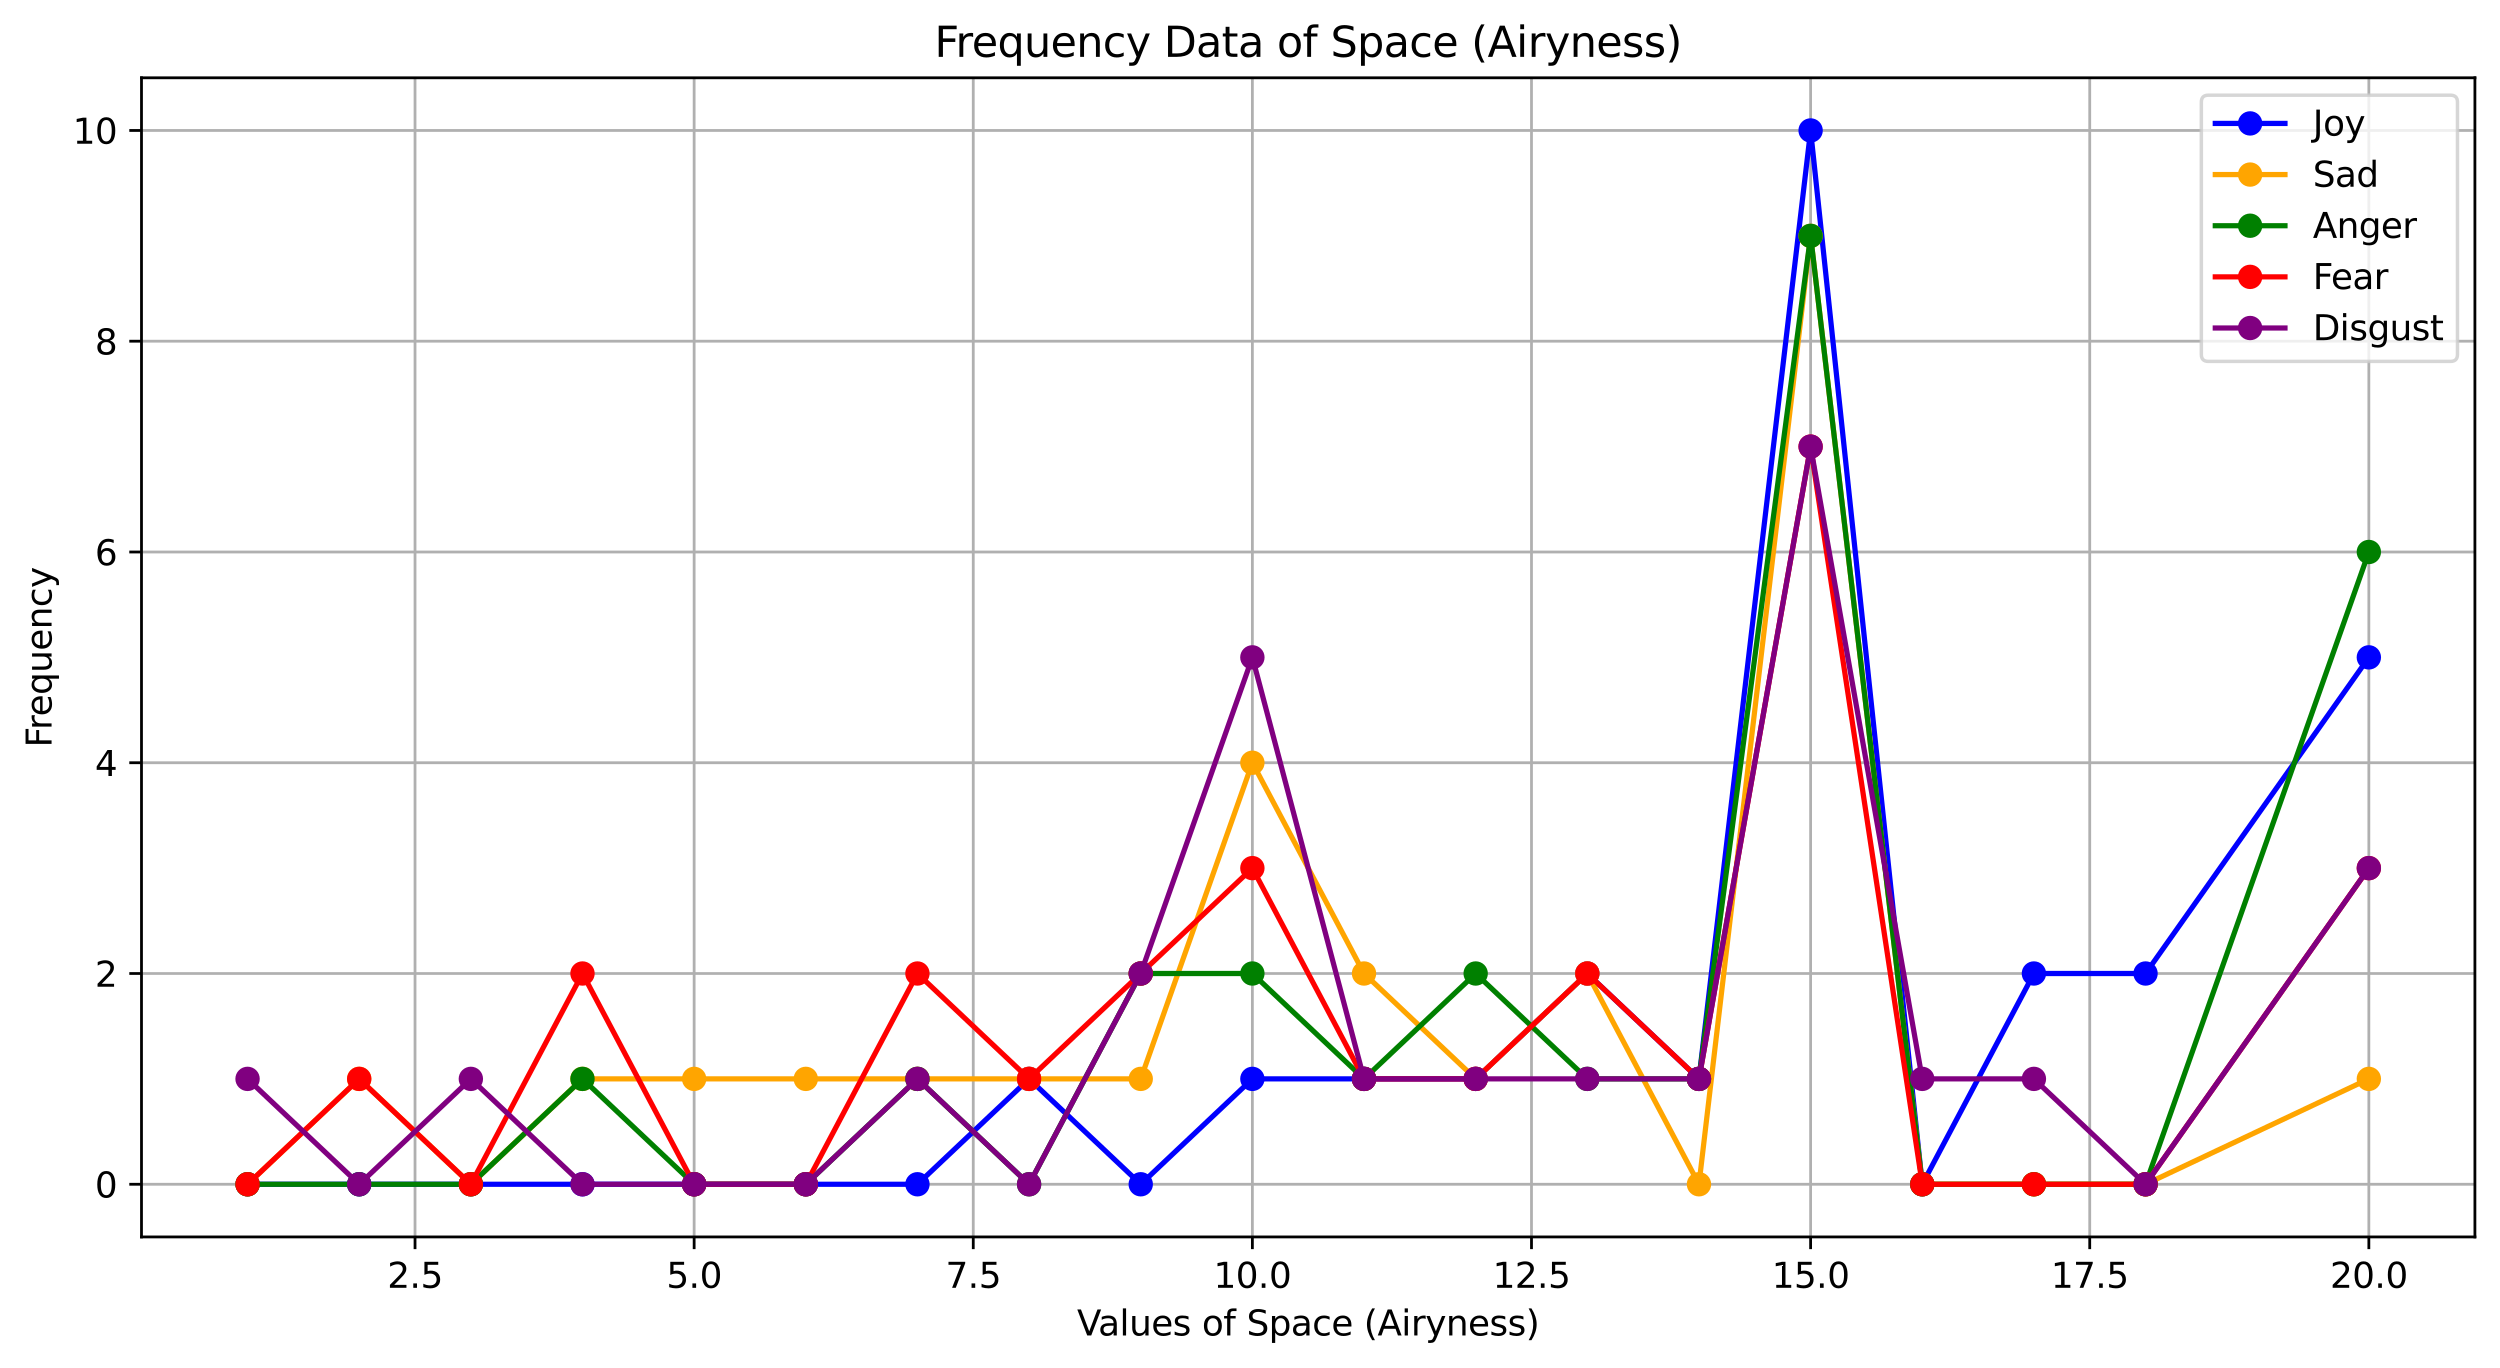 <?xml version="1.0" encoding="utf-8" standalone="no"?>
<!DOCTYPE svg PUBLIC "-//W3C//DTD SVG 1.1//EN"
  "http://www.w3.org/Graphics/SVG/1.1/DTD/svg11.dtd">
<svg xmlns:xlink="http://www.w3.org/1999/xlink" width="717.403pt" height="392.514pt" viewBox="0 0 717.403 392.514" xmlns="http://www.w3.org/2000/svg" version="1.1">
 <defs>
  <style type="text/css">*{stroke-linejoin: round; stroke-linecap: butt}</style>
 </defs>
 <g id="figure_1">
  <g id="patch_1">
   <path d="M 0 392.514 
L 717.403 392.514 
L 717.403 0 
L 0 0 
z
" style="fill: #ffffff"/>
  </g>
  <g id="axes_1">
   <g id="patch_2">
    <path d="M 40.603 354.958 
L 710.203 354.958 
L 710.203 22.318 
L 40.603 22.318 
z
" style="fill: #ffffff"/>
   </g>
   <g id="matplotlib.axis_1">
    <g id="xtick_1">
     <g id="line2d_1">
      <path d="M 119.097 354.958 
L 119.097 22.318 
" clip-path="url(#p13266caeaf)" style="fill: none; stroke: #b0b0b0; stroke-width: 0.8; stroke-linecap: square"/>
     </g>
     <g id="line2d_2">
      <defs>
       <path id="mf378d32dee" d="M 0 0 
L 0 3.5 
" style="stroke: #000000; stroke-width: 0.8"/>
      </defs>
      <g>
       <use xlink:href="#mf378d32dee" x="119.097" y="354.958" style="stroke: #000000; stroke-width: 0.8"/>
      </g>
     </g>
     <g id="text_1">
      <!-- 2.5 -->
      <g transform="translate(111.145 369.557) scale(0.1 -0.1)">
       <defs>
        <path id="DejaVuSans-32" d="M 1228 531 
L 3431 531 
L 3431 0 
L 469 0 
L 469 531 
Q 828 903 1448 1529 
Q 2069 2156 2228 2338 
Q 2531 2678 2651 2914 
Q 2772 3150 2772 3378 
Q 2772 3750 2511 3984 
Q 2250 4219 1831 4219 
Q 1534 4219 1204 4116 
Q 875 4013 500 3803 
L 500 4441 
Q 881 4594 1212 4672 
Q 1544 4750 1819 4750 
Q 2544 4750 2975 4387 
Q 3406 4025 3406 3419 
Q 3406 3131 3298 2873 
Q 3191 2616 2906 2266 
Q 2828 2175 2409 1742 
Q 1991 1309 1228 531 
z
" transform="scale(0.016)"/>
        <path id="DejaVuSans-2e" d="M 684 794 
L 1344 794 
L 1344 0 
L 684 0 
L 684 794 
z
" transform="scale(0.016)"/>
        <path id="DejaVuSans-35" d="M 691 4666 
L 3169 4666 
L 3169 4134 
L 1269 4134 
L 1269 2991 
Q 1406 3038 1543 3061 
Q 1681 3084 1819 3084 
Q 2600 3084 3056 2656 
Q 3513 2228 3513 1497 
Q 3513 744 3044 326 
Q 2575 -91 1722 -91 
Q 1428 -91 1123 -41 
Q 819 9 494 109 
L 494 744 
Q 775 591 1075 516 
Q 1375 441 1709 441 
Q 2250 441 2565 725 
Q 2881 1009 2881 1497 
Q 2881 1984 2565 2268 
Q 2250 2553 1709 2553 
Q 1456 2553 1204 2497 
Q 953 2441 691 2322 
L 691 4666 
z
" transform="scale(0.016)"/>
       </defs>
       <use xlink:href="#DejaVuSans-32"/>
       <use xlink:href="#DejaVuSans-2e" transform="translate(63.623 0)"/>
       <use xlink:href="#DejaVuSans-35" transform="translate(95.41 0)"/>
      </g>
     </g>
    </g>
    <g id="xtick_2">
     <g id="line2d_3">
      <path d="M 199.193 354.958 
L 199.193 22.318 
" clip-path="url(#p13266caeaf)" style="fill: none; stroke: #b0b0b0; stroke-width: 0.8; stroke-linecap: square"/>
     </g>
     <g id="line2d_4">
      <g>
       <use xlink:href="#mf378d32dee" x="199.193" y="354.958" style="stroke: #000000; stroke-width: 0.8"/>
      </g>
     </g>
     <g id="text_2">
      <!-- 5.0 -->
      <g transform="translate(191.241 369.557) scale(0.1 -0.1)">
       <defs>
        <path id="DejaVuSans-30" d="M 2034 4250 
Q 1547 4250 1301 3770 
Q 1056 3291 1056 2328 
Q 1056 1369 1301 889 
Q 1547 409 2034 409 
Q 2525 409 2770 889 
Q 3016 1369 3016 2328 
Q 3016 3291 2770 3770 
Q 2525 4250 2034 4250 
z
M 2034 4750 
Q 2819 4750 3233 4129 
Q 3647 3509 3647 2328 
Q 3647 1150 3233 529 
Q 2819 -91 2034 -91 
Q 1250 -91 836 529 
Q 422 1150 422 2328 
Q 422 3509 836 4129 
Q 1250 4750 2034 4750 
z
" transform="scale(0.016)"/>
       </defs>
       <use xlink:href="#DejaVuSans-35"/>
       <use xlink:href="#DejaVuSans-2e" transform="translate(63.623 0)"/>
       <use xlink:href="#DejaVuSans-30" transform="translate(95.41 0)"/>
      </g>
     </g>
    </g>
    <g id="xtick_3">
     <g id="line2d_5">
      <path d="M 279.288 354.958 
L 279.288 22.318 
" clip-path="url(#p13266caeaf)" style="fill: none; stroke: #b0b0b0; stroke-width: 0.8; stroke-linecap: square"/>
     </g>
     <g id="line2d_6">
      <g>
       <use xlink:href="#mf378d32dee" x="279.288" y="354.958" style="stroke: #000000; stroke-width: 0.8"/>
      </g>
     </g>
     <g id="text_3">
      <!-- 7.5 -->
      <g transform="translate(271.337 369.557) scale(0.1 -0.1)">
       <defs>
        <path id="DejaVuSans-37" d="M 525 4666 
L 3525 4666 
L 3525 4397 
L 1831 0 
L 1172 0 
L 2766 4134 
L 525 4134 
L 525 4666 
z
" transform="scale(0.016)"/>
       </defs>
       <use xlink:href="#DejaVuSans-37"/>
       <use xlink:href="#DejaVuSans-2e" transform="translate(63.623 0)"/>
       <use xlink:href="#DejaVuSans-35" transform="translate(95.41 0)"/>
      </g>
     </g>
    </g>
    <g id="xtick_4">
     <g id="line2d_7">
      <path d="M 359.384 354.958 
L 359.384 22.318 
" clip-path="url(#p13266caeaf)" style="fill: none; stroke: #b0b0b0; stroke-width: 0.8; stroke-linecap: square"/>
     </g>
     <g id="line2d_8">
      <g>
       <use xlink:href="#mf378d32dee" x="359.384" y="354.958" style="stroke: #000000; stroke-width: 0.8"/>
      </g>
     </g>
     <g id="text_4">
      <!-- 10.0 -->
      <g transform="translate(348.251 369.557) scale(0.1 -0.1)">
       <defs>
        <path id="DejaVuSans-31" d="M 794 531 
L 1825 531 
L 1825 4091 
L 703 3866 
L 703 4441 
L 1819 4666 
L 2450 4666 
L 2450 531 
L 3481 531 
L 3481 0 
L 794 0 
L 794 531 
z
" transform="scale(0.016)"/>
       </defs>
       <use xlink:href="#DejaVuSans-31"/>
       <use xlink:href="#DejaVuSans-30" transform="translate(63.623 0)"/>
       <use xlink:href="#DejaVuSans-2e" transform="translate(127.246 0)"/>
       <use xlink:href="#DejaVuSans-30" transform="translate(159.033 0)"/>
      </g>
     </g>
    </g>
    <g id="xtick_5">
     <g id="line2d_9">
      <path d="M 439.48 354.958 
L 439.48 22.318 
" clip-path="url(#p13266caeaf)" style="fill: none; stroke: #b0b0b0; stroke-width: 0.8; stroke-linecap: square"/>
     </g>
     <g id="line2d_10">
      <g>
       <use xlink:href="#mf378d32dee" x="439.48" y="354.958" style="stroke: #000000; stroke-width: 0.8"/>
      </g>
     </g>
     <g id="text_5">
      <!-- 12.5 -->
      <g transform="translate(428.347 369.557) scale(0.1 -0.1)">
       <use xlink:href="#DejaVuSans-31"/>
       <use xlink:href="#DejaVuSans-32" transform="translate(63.623 0)"/>
       <use xlink:href="#DejaVuSans-2e" transform="translate(127.246 0)"/>
       <use xlink:href="#DejaVuSans-35" transform="translate(159.033 0)"/>
      </g>
     </g>
    </g>
    <g id="xtick_6">
     <g id="line2d_11">
      <path d="M 519.575 354.958 
L 519.575 22.318 
" clip-path="url(#p13266caeaf)" style="fill: none; stroke: #b0b0b0; stroke-width: 0.8; stroke-linecap: square"/>
     </g>
     <g id="line2d_12">
      <g>
       <use xlink:href="#mf378d32dee" x="519.575" y="354.958" style="stroke: #000000; stroke-width: 0.8"/>
      </g>
     </g>
     <g id="text_6">
      <!-- 15.0 -->
      <g transform="translate(508.443 369.557) scale(0.1 -0.1)">
       <use xlink:href="#DejaVuSans-31"/>
       <use xlink:href="#DejaVuSans-35" transform="translate(63.623 0)"/>
       <use xlink:href="#DejaVuSans-2e" transform="translate(127.246 0)"/>
       <use xlink:href="#DejaVuSans-30" transform="translate(159.033 0)"/>
      </g>
     </g>
    </g>
    <g id="xtick_7">
     <g id="line2d_13">
      <path d="M 599.671 354.958 
L 599.671 22.318 
" clip-path="url(#p13266caeaf)" style="fill: none; stroke: #b0b0b0; stroke-width: 0.8; stroke-linecap: square"/>
     </g>
     <g id="line2d_14">
      <g>
       <use xlink:href="#mf378d32dee" x="599.671" y="354.958" style="stroke: #000000; stroke-width: 0.8"/>
      </g>
     </g>
     <g id="text_7">
      <!-- 17.5 -->
      <g transform="translate(588.538 369.557) scale(0.1 -0.1)">
       <use xlink:href="#DejaVuSans-31"/>
       <use xlink:href="#DejaVuSans-37" transform="translate(63.623 0)"/>
       <use xlink:href="#DejaVuSans-2e" transform="translate(127.246 0)"/>
       <use xlink:href="#DejaVuSans-35" transform="translate(159.033 0)"/>
      </g>
     </g>
    </g>
    <g id="xtick_8">
     <g id="line2d_15">
      <path d="M 679.767 354.958 
L 679.767 22.318 
" clip-path="url(#p13266caeaf)" style="fill: none; stroke: #b0b0b0; stroke-width: 0.8; stroke-linecap: square"/>
     </g>
     <g id="line2d_16">
      <g>
       <use xlink:href="#mf378d32dee" x="679.767" y="354.958" style="stroke: #000000; stroke-width: 0.8"/>
      </g>
     </g>
     <g id="text_8">
      <!-- 20.0 -->
      <g transform="translate(668.634 369.557) scale(0.1 -0.1)">
       <use xlink:href="#DejaVuSans-32"/>
       <use xlink:href="#DejaVuSans-30" transform="translate(63.623 0)"/>
       <use xlink:href="#DejaVuSans-2e" transform="translate(127.246 0)"/>
       <use xlink:href="#DejaVuSans-30" transform="translate(159.033 0)"/>
      </g>
     </g>
    </g>
    <g id="text_9">
     <!-- Values of Space (Airyness) -->
     <g transform="translate(309.062 383.235) scale(0.1 -0.1)">
      <defs>
       <path id="DejaVuSans-56" d="M 1831 0 
L 50 4666 
L 709 4666 
L 2188 738 
L 3669 4666 
L 4325 4666 
L 2547 0 
L 1831 0 
z
" transform="scale(0.016)"/>
       <path id="DejaVuSans-61" d="M 2194 1759 
Q 1497 1759 1228 1600 
Q 959 1441 959 1056 
Q 959 750 1161 570 
Q 1363 391 1709 391 
Q 2188 391 2477 730 
Q 2766 1069 2766 1631 
L 2766 1759 
L 2194 1759 
z
M 3341 1997 
L 3341 0 
L 2766 0 
L 2766 531 
Q 2569 213 2275 61 
Q 1981 -91 1556 -91 
Q 1019 -91 701 211 
Q 384 513 384 1019 
Q 384 1609 779 1909 
Q 1175 2209 1959 2209 
L 2766 2209 
L 2766 2266 
Q 2766 2663 2505 2880 
Q 2244 3097 1772 3097 
Q 1472 3097 1187 3025 
Q 903 2953 641 2809 
L 641 3341 
Q 956 3463 1253 3523 
Q 1550 3584 1831 3584 
Q 2591 3584 2966 3190 
Q 3341 2797 3341 1997 
z
" transform="scale(0.016)"/>
       <path id="DejaVuSans-6c" d="M 603 4863 
L 1178 4863 
L 1178 0 
L 603 0 
L 603 4863 
z
" transform="scale(0.016)"/>
       <path id="DejaVuSans-75" d="M 544 1381 
L 544 3500 
L 1119 3500 
L 1119 1403 
Q 1119 906 1312 657 
Q 1506 409 1894 409 
Q 2359 409 2629 706 
Q 2900 1003 2900 1516 
L 2900 3500 
L 3475 3500 
L 3475 0 
L 2900 0 
L 2900 538 
Q 2691 219 2414 64 
Q 2138 -91 1772 -91 
Q 1169 -91 856 284 
Q 544 659 544 1381 
z
M 1991 3584 
L 1991 3584 
z
" transform="scale(0.016)"/>
       <path id="DejaVuSans-65" d="M 3597 1894 
L 3597 1613 
L 953 1613 
Q 991 1019 1311 708 
Q 1631 397 2203 397 
Q 2534 397 2845 478 
Q 3156 559 3463 722 
L 3463 178 
Q 3153 47 2828 -22 
Q 2503 -91 2169 -91 
Q 1331 -91 842 396 
Q 353 884 353 1716 
Q 353 2575 817 3079 
Q 1281 3584 2069 3584 
Q 2775 3584 3186 3129 
Q 3597 2675 3597 1894 
z
M 3022 2063 
Q 3016 2534 2758 2815 
Q 2500 3097 2075 3097 
Q 1594 3097 1305 2825 
Q 1016 2553 972 2059 
L 3022 2063 
z
" transform="scale(0.016)"/>
       <path id="DejaVuSans-73" d="M 2834 3397 
L 2834 2853 
Q 2591 2978 2328 3040 
Q 2066 3103 1784 3103 
Q 1356 3103 1142 2972 
Q 928 2841 928 2578 
Q 928 2378 1081 2264 
Q 1234 2150 1697 2047 
L 1894 2003 
Q 2506 1872 2764 1633 
Q 3022 1394 3022 966 
Q 3022 478 2636 193 
Q 2250 -91 1575 -91 
Q 1294 -91 989 -36 
Q 684 19 347 128 
L 347 722 
Q 666 556 975 473 
Q 1284 391 1588 391 
Q 1994 391 2212 530 
Q 2431 669 2431 922 
Q 2431 1156 2273 1281 
Q 2116 1406 1581 1522 
L 1381 1569 
Q 847 1681 609 1914 
Q 372 2147 372 2553 
Q 372 3047 722 3315 
Q 1072 3584 1716 3584 
Q 2034 3584 2315 3537 
Q 2597 3491 2834 3397 
z
" transform="scale(0.016)"/>
       <path id="DejaVuSans-20" transform="scale(0.016)"/>
       <path id="DejaVuSans-6f" d="M 1959 3097 
Q 1497 3097 1228 2736 
Q 959 2375 959 1747 
Q 959 1119 1226 758 
Q 1494 397 1959 397 
Q 2419 397 2687 759 
Q 2956 1122 2956 1747 
Q 2956 2369 2687 2733 
Q 2419 3097 1959 3097 
z
M 1959 3584 
Q 2709 3584 3137 3096 
Q 3566 2609 3566 1747 
Q 3566 888 3137 398 
Q 2709 -91 1959 -91 
Q 1206 -91 779 398 
Q 353 888 353 1747 
Q 353 2609 779 3096 
Q 1206 3584 1959 3584 
z
" transform="scale(0.016)"/>
       <path id="DejaVuSans-66" d="M 2375 4863 
L 2375 4384 
L 1825 4384 
Q 1516 4384 1395 4259 
Q 1275 4134 1275 3809 
L 1275 3500 
L 2222 3500 
L 2222 3053 
L 1275 3053 
L 1275 0 
L 697 0 
L 697 3053 
L 147 3053 
L 147 3500 
L 697 3500 
L 697 3744 
Q 697 4328 969 4595 
Q 1241 4863 1831 4863 
L 2375 4863 
z
" transform="scale(0.016)"/>
       <path id="DejaVuSans-53" d="M 3425 4513 
L 3425 3897 
Q 3066 4069 2747 4153 
Q 2428 4238 2131 4238 
Q 1616 4238 1336 4038 
Q 1056 3838 1056 3469 
Q 1056 3159 1242 3001 
Q 1428 2844 1947 2747 
L 2328 2669 
Q 3034 2534 3370 2195 
Q 3706 1856 3706 1288 
Q 3706 609 3251 259 
Q 2797 -91 1919 -91 
Q 1588 -91 1214 -16 
Q 841 59 441 206 
L 441 856 
Q 825 641 1194 531 
Q 1563 422 1919 422 
Q 2459 422 2753 634 
Q 3047 847 3047 1241 
Q 3047 1584 2836 1778 
Q 2625 1972 2144 2069 
L 1759 2144 
Q 1053 2284 737 2584 
Q 422 2884 422 3419 
Q 422 4038 858 4394 
Q 1294 4750 2059 4750 
Q 2388 4750 2728 4690 
Q 3069 4631 3425 4513 
z
" transform="scale(0.016)"/>
       <path id="DejaVuSans-70" d="M 1159 525 
L 1159 -1331 
L 581 -1331 
L 581 3500 
L 1159 3500 
L 1159 2969 
Q 1341 3281 1617 3432 
Q 1894 3584 2278 3584 
Q 2916 3584 3314 3078 
Q 3713 2572 3713 1747 
Q 3713 922 3314 415 
Q 2916 -91 2278 -91 
Q 1894 -91 1617 61 
Q 1341 213 1159 525 
z
M 3116 1747 
Q 3116 2381 2855 2742 
Q 2594 3103 2138 3103 
Q 1681 3103 1420 2742 
Q 1159 2381 1159 1747 
Q 1159 1113 1420 752 
Q 1681 391 2138 391 
Q 2594 391 2855 752 
Q 3116 1113 3116 1747 
z
" transform="scale(0.016)"/>
       <path id="DejaVuSans-63" d="M 3122 3366 
L 3122 2828 
Q 2878 2963 2633 3030 
Q 2388 3097 2138 3097 
Q 1578 3097 1268 2742 
Q 959 2388 959 1747 
Q 959 1106 1268 751 
Q 1578 397 2138 397 
Q 2388 397 2633 464 
Q 2878 531 3122 666 
L 3122 134 
Q 2881 22 2623 -34 
Q 2366 -91 2075 -91 
Q 1284 -91 818 406 
Q 353 903 353 1747 
Q 353 2603 823 3093 
Q 1294 3584 2113 3584 
Q 2378 3584 2631 3529 
Q 2884 3475 3122 3366 
z
" transform="scale(0.016)"/>
       <path id="DejaVuSans-28" d="M 1984 4856 
Q 1566 4138 1362 3434 
Q 1159 2731 1159 2009 
Q 1159 1288 1364 580 
Q 1569 -128 1984 -844 
L 1484 -844 
Q 1016 -109 783 600 
Q 550 1309 550 2009 
Q 550 2706 781 3412 
Q 1013 4119 1484 4856 
L 1984 4856 
z
" transform="scale(0.016)"/>
       <path id="DejaVuSans-41" d="M 2188 4044 
L 1331 1722 
L 3047 1722 
L 2188 4044 
z
M 1831 4666 
L 2547 4666 
L 4325 0 
L 3669 0 
L 3244 1197 
L 1141 1197 
L 716 0 
L 50 0 
L 1831 4666 
z
" transform="scale(0.016)"/>
       <path id="DejaVuSans-69" d="M 603 3500 
L 1178 3500 
L 1178 0 
L 603 0 
L 603 3500 
z
M 603 4863 
L 1178 4863 
L 1178 4134 
L 603 4134 
L 603 4863 
z
" transform="scale(0.016)"/>
       <path id="DejaVuSans-72" d="M 2631 2963 
Q 2534 3019 2420 3045 
Q 2306 3072 2169 3072 
Q 1681 3072 1420 2755 
Q 1159 2438 1159 1844 
L 1159 0 
L 581 0 
L 581 3500 
L 1159 3500 
L 1159 2956 
Q 1341 3275 1631 3429 
Q 1922 3584 2338 3584 
Q 2397 3584 2469 3576 
Q 2541 3569 2628 3553 
L 2631 2963 
z
" transform="scale(0.016)"/>
       <path id="DejaVuSans-79" d="M 2059 -325 
Q 1816 -950 1584 -1140 
Q 1353 -1331 966 -1331 
L 506 -1331 
L 506 -850 
L 844 -850 
Q 1081 -850 1212 -737 
Q 1344 -625 1503 -206 
L 1606 56 
L 191 3500 
L 800 3500 
L 1894 763 
L 2988 3500 
L 3597 3500 
L 2059 -325 
z
" transform="scale(0.016)"/>
       <path id="DejaVuSans-6e" d="M 3513 2113 
L 3513 0 
L 2938 0 
L 2938 2094 
Q 2938 2591 2744 2837 
Q 2550 3084 2163 3084 
Q 1697 3084 1428 2787 
Q 1159 2491 1159 1978 
L 1159 0 
L 581 0 
L 581 3500 
L 1159 3500 
L 1159 2956 
Q 1366 3272 1645 3428 
Q 1925 3584 2291 3584 
Q 2894 3584 3203 3211 
Q 3513 2838 3513 2113 
z
" transform="scale(0.016)"/>
       <path id="DejaVuSans-29" d="M 513 4856 
L 1013 4856 
Q 1481 4119 1714 3412 
Q 1947 2706 1947 2009 
Q 1947 1309 1714 600 
Q 1481 -109 1013 -844 
L 513 -844 
Q 928 -128 1133 580 
Q 1338 1288 1338 2009 
Q 1338 2731 1133 3434 
Q 928 4138 513 4856 
z
" transform="scale(0.016)"/>
      </defs>
      <use xlink:href="#DejaVuSans-56"/>
      <use xlink:href="#DejaVuSans-61" transform="translate(60.658 0)"/>
      <use xlink:href="#DejaVuSans-6c" transform="translate(121.938 0)"/>
      <use xlink:href="#DejaVuSans-75" transform="translate(149.721 0)"/>
      <use xlink:href="#DejaVuSans-65" transform="translate(213.1 0)"/>
      <use xlink:href="#DejaVuSans-73" transform="translate(274.623 0)"/>
      <use xlink:href="#DejaVuSans-20" transform="translate(326.723 0)"/>
      <use xlink:href="#DejaVuSans-6f" transform="translate(358.51 0)"/>
      <use xlink:href="#DejaVuSans-66" transform="translate(419.691 0)"/>
      <use xlink:href="#DejaVuSans-20" transform="translate(454.896 0)"/>
      <use xlink:href="#DejaVuSans-53" transform="translate(486.684 0)"/>
      <use xlink:href="#DejaVuSans-70" transform="translate(550.16 0)"/>
      <use xlink:href="#DejaVuSans-61" transform="translate(613.637 0)"/>
      <use xlink:href="#DejaVuSans-63" transform="translate(674.916 0)"/>
      <use xlink:href="#DejaVuSans-65" transform="translate(729.896 0)"/>
      <use xlink:href="#DejaVuSans-20" transform="translate(791.42 0)"/>
      <use xlink:href="#DejaVuSans-28" transform="translate(823.207 0)"/>
      <use xlink:href="#DejaVuSans-41" transform="translate(862.221 0)"/>
      <use xlink:href="#DejaVuSans-69" transform="translate(930.629 0)"/>
      <use xlink:href="#DejaVuSans-72" transform="translate(958.412 0)"/>
      <use xlink:href="#DejaVuSans-79" transform="translate(999.525 0)"/>
      <use xlink:href="#DejaVuSans-6e" transform="translate(1058.705 0)"/>
      <use xlink:href="#DejaVuSans-65" transform="translate(1122.084 0)"/>
      <use xlink:href="#DejaVuSans-73" transform="translate(1183.607 0)"/>
      <use xlink:href="#DejaVuSans-73" transform="translate(1235.707 0)"/>
      <use xlink:href="#DejaVuSans-29" transform="translate(1287.807 0)"/>
     </g>
    </g>
   </g>
   <g id="matplotlib.axis_2">
    <g id="ytick_1">
     <g id="line2d_17">
      <path d="M 40.603 339.838 
L 710.203 339.838 
" clip-path="url(#p13266caeaf)" style="fill: none; stroke: #b0b0b0; stroke-width: 0.8; stroke-linecap: square"/>
     </g>
     <g id="line2d_18">
      <defs>
       <path id="m352c17c411" d="M 0 0 
L -3.5 0 
" style="stroke: #000000; stroke-width: 0.8"/>
      </defs>
      <g>
       <use xlink:href="#m352c17c411" x="40.603" y="339.838" style="stroke: #000000; stroke-width: 0.8"/>
      </g>
     </g>
     <g id="text_10">
      <!-- 0 -->
      <g transform="translate(27.241 343.637) scale(0.1 -0.1)">
       <use xlink:href="#DejaVuSans-30"/>
      </g>
     </g>
    </g>
    <g id="ytick_2">
     <g id="line2d_19">
      <path d="M 40.603 279.358 
L 710.203 279.358 
" clip-path="url(#p13266caeaf)" style="fill: none; stroke: #b0b0b0; stroke-width: 0.8; stroke-linecap: square"/>
     </g>
     <g id="line2d_20">
      <g>
       <use xlink:href="#m352c17c411" x="40.603" y="279.358" style="stroke: #000000; stroke-width: 0.8"/>
      </g>
     </g>
     <g id="text_11">
      <!-- 2 -->
      <g transform="translate(27.241 283.157) scale(0.1 -0.1)">
       <use xlink:href="#DejaVuSans-32"/>
      </g>
     </g>
    </g>
    <g id="ytick_3">
     <g id="line2d_21">
      <path d="M 40.603 218.878 
L 710.203 218.878 
" clip-path="url(#p13266caeaf)" style="fill: none; stroke: #b0b0b0; stroke-width: 0.8; stroke-linecap: square"/>
     </g>
     <g id="line2d_22">
      <g>
       <use xlink:href="#m352c17c411" x="40.603" y="218.878" style="stroke: #000000; stroke-width: 0.8"/>
      </g>
     </g>
     <g id="text_12">
      <!-- 4 -->
      <g transform="translate(27.241 222.677) scale(0.1 -0.1)">
       <defs>
        <path id="DejaVuSans-34" d="M 2419 4116 
L 825 1625 
L 2419 1625 
L 2419 4116 
z
M 2253 4666 
L 3047 4666 
L 3047 1625 
L 3713 1625 
L 3713 1100 
L 3047 1100 
L 3047 0 
L 2419 0 
L 2419 1100 
L 313 1100 
L 313 1709 
L 2253 4666 
z
" transform="scale(0.016)"/>
       </defs>
       <use xlink:href="#DejaVuSans-34"/>
      </g>
     </g>
    </g>
    <g id="ytick_4">
     <g id="line2d_23">
      <path d="M 40.603 158.398 
L 710.203 158.398 
" clip-path="url(#p13266caeaf)" style="fill: none; stroke: #b0b0b0; stroke-width: 0.8; stroke-linecap: square"/>
     </g>
     <g id="line2d_24">
      <g>
       <use xlink:href="#m352c17c411" x="40.603" y="158.398" style="stroke: #000000; stroke-width: 0.8"/>
      </g>
     </g>
     <g id="text_13">
      <!-- 6 -->
      <g transform="translate(27.241 162.197) scale(0.1 -0.1)">
       <defs>
        <path id="DejaVuSans-36" d="M 2113 2584 
Q 1688 2584 1439 2293 
Q 1191 2003 1191 1497 
Q 1191 994 1439 701 
Q 1688 409 2113 409 
Q 2538 409 2786 701 
Q 3034 994 3034 1497 
Q 3034 2003 2786 2293 
Q 2538 2584 2113 2584 
z
M 3366 4563 
L 3366 3988 
Q 3128 4100 2886 4159 
Q 2644 4219 2406 4219 
Q 1781 4219 1451 3797 
Q 1122 3375 1075 2522 
Q 1259 2794 1537 2939 
Q 1816 3084 2150 3084 
Q 2853 3084 3261 2657 
Q 3669 2231 3669 1497 
Q 3669 778 3244 343 
Q 2819 -91 2113 -91 
Q 1303 -91 875 529 
Q 447 1150 447 2328 
Q 447 3434 972 4092 
Q 1497 4750 2381 4750 
Q 2619 4750 2861 4703 
Q 3103 4656 3366 4563 
z
" transform="scale(0.016)"/>
       </defs>
       <use xlink:href="#DejaVuSans-36"/>
      </g>
     </g>
    </g>
    <g id="ytick_5">
     <g id="line2d_25">
      <path d="M 40.603 97.918 
L 710.203 97.918 
" clip-path="url(#p13266caeaf)" style="fill: none; stroke: #b0b0b0; stroke-width: 0.8; stroke-linecap: square"/>
     </g>
     <g id="line2d_26">
      <g>
       <use xlink:href="#m352c17c411" x="40.603" y="97.918" style="stroke: #000000; stroke-width: 0.8"/>
      </g>
     </g>
     <g id="text_14">
      <!-- 8 -->
      <g transform="translate(27.241 101.717) scale(0.1 -0.1)">
       <defs>
        <path id="DejaVuSans-38" d="M 2034 2216 
Q 1584 2216 1326 1975 
Q 1069 1734 1069 1313 
Q 1069 891 1326 650 
Q 1584 409 2034 409 
Q 2484 409 2743 651 
Q 3003 894 3003 1313 
Q 3003 1734 2745 1975 
Q 2488 2216 2034 2216 
z
M 1403 2484 
Q 997 2584 770 2862 
Q 544 3141 544 3541 
Q 544 4100 942 4425 
Q 1341 4750 2034 4750 
Q 2731 4750 3128 4425 
Q 3525 4100 3525 3541 
Q 3525 3141 3298 2862 
Q 3072 2584 2669 2484 
Q 3125 2378 3379 2068 
Q 3634 1759 3634 1313 
Q 3634 634 3220 271 
Q 2806 -91 2034 -91 
Q 1263 -91 848 271 
Q 434 634 434 1313 
Q 434 1759 690 2068 
Q 947 2378 1403 2484 
z
M 1172 3481 
Q 1172 3119 1398 2916 
Q 1625 2713 2034 2713 
Q 2441 2713 2670 2916 
Q 2900 3119 2900 3481 
Q 2900 3844 2670 4047 
Q 2441 4250 2034 4250 
Q 1625 4250 1398 4047 
Q 1172 3844 1172 3481 
z
" transform="scale(0.016)"/>
       </defs>
       <use xlink:href="#DejaVuSans-38"/>
      </g>
     </g>
    </g>
    <g id="ytick_6">
     <g id="line2d_27">
      <path d="M 40.603 37.438 
L 710.203 37.438 
" clip-path="url(#p13266caeaf)" style="fill: none; stroke: #b0b0b0; stroke-width: 0.8; stroke-linecap: square"/>
     </g>
     <g id="line2d_28">
      <g>
       <use xlink:href="#m352c17c411" x="40.603" y="37.438" style="stroke: #000000; stroke-width: 0.8"/>
      </g>
     </g>
     <g id="text_15">
      <!-- 10 -->
      <g transform="translate(20.878 41.237) scale(0.1 -0.1)">
       <use xlink:href="#DejaVuSans-31"/>
       <use xlink:href="#DejaVuSans-30" transform="translate(63.623 0)"/>
      </g>
     </g>
    </g>
    <g id="text_16">
     <!-- Frequency -->
     <g transform="translate(14.798 214.468) rotate(-90) scale(0.1 -0.1)">
      <defs>
       <path id="DejaVuSans-46" d="M 628 4666 
L 3309 4666 
L 3309 4134 
L 1259 4134 
L 1259 2759 
L 3109 2759 
L 3109 2228 
L 1259 2228 
L 1259 0 
L 628 0 
L 628 4666 
z
" transform="scale(0.016)"/>
       <path id="DejaVuSans-71" d="M 947 1747 
Q 947 1113 1208 752 
Q 1469 391 1925 391 
Q 2381 391 2643 752 
Q 2906 1113 2906 1747 
Q 2906 2381 2643 2742 
Q 2381 3103 1925 3103 
Q 1469 3103 1208 2742 
Q 947 2381 947 1747 
z
M 2906 525 
Q 2725 213 2448 61 
Q 2172 -91 1784 -91 
Q 1150 -91 751 415 
Q 353 922 353 1747 
Q 353 2572 751 3078 
Q 1150 3584 1784 3584 
Q 2172 3584 2448 3432 
Q 2725 3281 2906 2969 
L 2906 3500 
L 3481 3500 
L 3481 -1331 
L 2906 -1331 
L 2906 525 
z
" transform="scale(0.016)"/>
      </defs>
      <use xlink:href="#DejaVuSans-46"/>
      <use xlink:href="#DejaVuSans-72" transform="translate(50.27 0)"/>
      <use xlink:href="#DejaVuSans-65" transform="translate(89.133 0)"/>
      <use xlink:href="#DejaVuSans-71" transform="translate(150.656 0)"/>
      <use xlink:href="#DejaVuSans-75" transform="translate(214.133 0)"/>
      <use xlink:href="#DejaVuSans-65" transform="translate(277.512 0)"/>
      <use xlink:href="#DejaVuSans-6e" transform="translate(339.035 0)"/>
      <use xlink:href="#DejaVuSans-63" transform="translate(402.414 0)"/>
      <use xlink:href="#DejaVuSans-79" transform="translate(457.395 0)"/>
     </g>
    </g>
   </g>
   <g id="line2d_29">
    <path d="M 71.039 339.838 
L 103.078 339.838 
L 135.116 339.838 
L 167.154 339.838 
L 199.193 339.838 
L 231.231 339.838 
L 263.269 339.838 
L 295.307 309.598 
L 327.346 339.838 
L 359.384 309.598 
L 391.422 309.598 
L 423.461 309.598 
L 455.499 279.358 
L 487.537 309.598 
L 519.575 37.438 
L 551.614 339.838 
L 583.652 279.358 
L 615.69 279.358 
L 679.767 188.638 
" clip-path="url(#p13266caeaf)" style="fill: none; stroke: #0000ff; stroke-width: 1.5; stroke-linecap: square"/>
    <defs>
     <path id="mfea6561bd0" d="M 0 3 
C 0.796 3 1.559 2.684 2.121 2.121 
C 2.684 1.559 3 0.796 3 0 
C 3 -0.796 2.684 -1.559 2.121 -2.121 
C 1.559 -2.684 0.796 -3 0 -3 
C -0.796 -3 -1.559 -2.684 -2.121 -2.121 
C -2.684 -1.559 -3 -0.796 -3 0 
C -3 0.796 -2.684 1.559 -2.121 2.121 
C -1.559 2.684 -0.796 3 0 3 
z
" style="stroke: #0000ff"/>
    </defs>
    <g clip-path="url(#p13266caeaf)">
     <use xlink:href="#mfea6561bd0" x="71.039" y="339.838" style="fill: #0000ff; stroke: #0000ff"/>
     <use xlink:href="#mfea6561bd0" x="103.078" y="339.838" style="fill: #0000ff; stroke: #0000ff"/>
     <use xlink:href="#mfea6561bd0" x="135.116" y="339.838" style="fill: #0000ff; stroke: #0000ff"/>
     <use xlink:href="#mfea6561bd0" x="167.154" y="339.838" style="fill: #0000ff; stroke: #0000ff"/>
     <use xlink:href="#mfea6561bd0" x="199.193" y="339.838" style="fill: #0000ff; stroke: #0000ff"/>
     <use xlink:href="#mfea6561bd0" x="231.231" y="339.838" style="fill: #0000ff; stroke: #0000ff"/>
     <use xlink:href="#mfea6561bd0" x="263.269" y="339.838" style="fill: #0000ff; stroke: #0000ff"/>
     <use xlink:href="#mfea6561bd0" x="295.307" y="309.598" style="fill: #0000ff; stroke: #0000ff"/>
     <use xlink:href="#mfea6561bd0" x="327.346" y="339.838" style="fill: #0000ff; stroke: #0000ff"/>
     <use xlink:href="#mfea6561bd0" x="359.384" y="309.598" style="fill: #0000ff; stroke: #0000ff"/>
     <use xlink:href="#mfea6561bd0" x="391.422" y="309.598" style="fill: #0000ff; stroke: #0000ff"/>
     <use xlink:href="#mfea6561bd0" x="423.461" y="309.598" style="fill: #0000ff; stroke: #0000ff"/>
     <use xlink:href="#mfea6561bd0" x="455.499" y="279.358" style="fill: #0000ff; stroke: #0000ff"/>
     <use xlink:href="#mfea6561bd0" x="487.537" y="309.598" style="fill: #0000ff; stroke: #0000ff"/>
     <use xlink:href="#mfea6561bd0" x="519.575" y="37.438" style="fill: #0000ff; stroke: #0000ff"/>
     <use xlink:href="#mfea6561bd0" x="551.614" y="339.838" style="fill: #0000ff; stroke: #0000ff"/>
     <use xlink:href="#mfea6561bd0" x="583.652" y="279.358" style="fill: #0000ff; stroke: #0000ff"/>
     <use xlink:href="#mfea6561bd0" x="615.69" y="279.358" style="fill: #0000ff; stroke: #0000ff"/>
     <use xlink:href="#mfea6561bd0" x="679.767" y="188.638" style="fill: #0000ff; stroke: #0000ff"/>
    </g>
   </g>
   <g id="line2d_30">
    <path d="M 71.039 339.838 
L 103.078 309.598 
L 135.116 339.838 
L 167.154 309.598 
L 199.193 309.598 
L 231.231 309.598 
L 263.269 309.598 
L 295.307 309.598 
L 327.346 309.598 
L 359.384 218.878 
L 391.422 279.358 
L 423.461 309.598 
L 455.499 279.358 
L 487.537 339.838 
L 519.575 67.678 
L 551.614 339.838 
L 583.652 339.838 
L 615.69 339.838 
L 679.767 309.598 
" clip-path="url(#p13266caeaf)" style="fill: none; stroke: #ffa500; stroke-width: 1.5; stroke-linecap: square"/>
    <defs>
     <path id="mc2150904d2" d="M 0 3 
C 0.796 3 1.559 2.684 2.121 2.121 
C 2.684 1.559 3 0.796 3 0 
C 3 -0.796 2.684 -1.559 2.121 -2.121 
C 1.559 -2.684 0.796 -3 0 -3 
C -0.796 -3 -1.559 -2.684 -2.121 -2.121 
C -2.684 -1.559 -3 -0.796 -3 0 
C -3 0.796 -2.684 1.559 -2.121 2.121 
C -1.559 2.684 -0.796 3 0 3 
z
" style="stroke: #ffa500"/>
    </defs>
    <g clip-path="url(#p13266caeaf)">
     <use xlink:href="#mc2150904d2" x="71.039" y="339.838" style="fill: #ffa500; stroke: #ffa500"/>
     <use xlink:href="#mc2150904d2" x="103.078" y="309.598" style="fill: #ffa500; stroke: #ffa500"/>
     <use xlink:href="#mc2150904d2" x="135.116" y="339.838" style="fill: #ffa500; stroke: #ffa500"/>
     <use xlink:href="#mc2150904d2" x="167.154" y="309.598" style="fill: #ffa500; stroke: #ffa500"/>
     <use xlink:href="#mc2150904d2" x="199.193" y="309.598" style="fill: #ffa500; stroke: #ffa500"/>
     <use xlink:href="#mc2150904d2" x="231.231" y="309.598" style="fill: #ffa500; stroke: #ffa500"/>
     <use xlink:href="#mc2150904d2" x="263.269" y="309.598" style="fill: #ffa500; stroke: #ffa500"/>
     <use xlink:href="#mc2150904d2" x="295.307" y="309.598" style="fill: #ffa500; stroke: #ffa500"/>
     <use xlink:href="#mc2150904d2" x="327.346" y="309.598" style="fill: #ffa500; stroke: #ffa500"/>
     <use xlink:href="#mc2150904d2" x="359.384" y="218.878" style="fill: #ffa500; stroke: #ffa500"/>
     <use xlink:href="#mc2150904d2" x="391.422" y="279.358" style="fill: #ffa500; stroke: #ffa500"/>
     <use xlink:href="#mc2150904d2" x="423.461" y="309.598" style="fill: #ffa500; stroke: #ffa500"/>
     <use xlink:href="#mc2150904d2" x="455.499" y="279.358" style="fill: #ffa500; stroke: #ffa500"/>
     <use xlink:href="#mc2150904d2" x="487.537" y="339.838" style="fill: #ffa500; stroke: #ffa500"/>
     <use xlink:href="#mc2150904d2" x="519.575" y="67.678" style="fill: #ffa500; stroke: #ffa500"/>
     <use xlink:href="#mc2150904d2" x="551.614" y="339.838" style="fill: #ffa500; stroke: #ffa500"/>
     <use xlink:href="#mc2150904d2" x="583.652" y="339.838" style="fill: #ffa500; stroke: #ffa500"/>
     <use xlink:href="#mc2150904d2" x="615.69" y="339.838" style="fill: #ffa500; stroke: #ffa500"/>
     <use xlink:href="#mc2150904d2" x="679.767" y="309.598" style="fill: #ffa500; stroke: #ffa500"/>
    </g>
   </g>
   <g id="line2d_31">
    <path d="M 71.039 339.838 
L 103.078 339.838 
L 135.116 339.838 
L 167.154 309.598 
L 199.193 339.838 
L 231.231 339.838 
L 263.269 309.598 
L 295.307 339.838 
L 327.346 279.358 
L 359.384 279.358 
L 391.422 309.598 
L 423.461 279.358 
L 455.499 309.598 
L 487.537 309.598 
L 519.575 67.678 
L 551.614 339.838 
L 583.652 339.838 
L 615.69 339.838 
L 679.767 158.398 
" clip-path="url(#p13266caeaf)" style="fill: none; stroke: #008000; stroke-width: 1.5; stroke-linecap: square"/>
    <defs>
     <path id="m685c6894c3" d="M 0 3 
C 0.796 3 1.559 2.684 2.121 2.121 
C 2.684 1.559 3 0.796 3 0 
C 3 -0.796 2.684 -1.559 2.121 -2.121 
C 1.559 -2.684 0.796 -3 0 -3 
C -0.796 -3 -1.559 -2.684 -2.121 -2.121 
C -2.684 -1.559 -3 -0.796 -3 0 
C -3 0.796 -2.684 1.559 -2.121 2.121 
C -1.559 2.684 -0.796 3 0 3 
z
" style="stroke: #008000"/>
    </defs>
    <g clip-path="url(#p13266caeaf)">
     <use xlink:href="#m685c6894c3" x="71.039" y="339.838" style="fill: #008000; stroke: #008000"/>
     <use xlink:href="#m685c6894c3" x="103.078" y="339.838" style="fill: #008000; stroke: #008000"/>
     <use xlink:href="#m685c6894c3" x="135.116" y="339.838" style="fill: #008000; stroke: #008000"/>
     <use xlink:href="#m685c6894c3" x="167.154" y="309.598" style="fill: #008000; stroke: #008000"/>
     <use xlink:href="#m685c6894c3" x="199.193" y="339.838" style="fill: #008000; stroke: #008000"/>
     <use xlink:href="#m685c6894c3" x="231.231" y="339.838" style="fill: #008000; stroke: #008000"/>
     <use xlink:href="#m685c6894c3" x="263.269" y="309.598" style="fill: #008000; stroke: #008000"/>
     <use xlink:href="#m685c6894c3" x="295.307" y="339.838" style="fill: #008000; stroke: #008000"/>
     <use xlink:href="#m685c6894c3" x="327.346" y="279.358" style="fill: #008000; stroke: #008000"/>
     <use xlink:href="#m685c6894c3" x="359.384" y="279.358" style="fill: #008000; stroke: #008000"/>
     <use xlink:href="#m685c6894c3" x="391.422" y="309.598" style="fill: #008000; stroke: #008000"/>
     <use xlink:href="#m685c6894c3" x="423.461" y="279.358" style="fill: #008000; stroke: #008000"/>
     <use xlink:href="#m685c6894c3" x="455.499" y="309.598" style="fill: #008000; stroke: #008000"/>
     <use xlink:href="#m685c6894c3" x="487.537" y="309.598" style="fill: #008000; stroke: #008000"/>
     <use xlink:href="#m685c6894c3" x="519.575" y="67.678" style="fill: #008000; stroke: #008000"/>
     <use xlink:href="#m685c6894c3" x="551.614" y="339.838" style="fill: #008000; stroke: #008000"/>
     <use xlink:href="#m685c6894c3" x="583.652" y="339.838" style="fill: #008000; stroke: #008000"/>
     <use xlink:href="#m685c6894c3" x="615.69" y="339.838" style="fill: #008000; stroke: #008000"/>
     <use xlink:href="#m685c6894c3" x="679.767" y="158.398" style="fill: #008000; stroke: #008000"/>
    </g>
   </g>
   <g id="line2d_32">
    <path d="M 71.039 339.838 
L 103.078 309.598 
L 135.116 339.838 
L 167.154 279.358 
L 199.193 339.838 
L 231.231 339.838 
L 263.269 279.358 
L 295.307 309.598 
L 327.346 279.358 
L 359.384 249.118 
L 391.422 309.598 
L 423.461 309.598 
L 455.499 279.358 
L 487.537 309.598 
L 519.575 128.158 
L 551.614 339.838 
L 583.652 339.838 
L 615.69 339.838 
L 679.767 249.118 
" clip-path="url(#p13266caeaf)" style="fill: none; stroke: #ff0000; stroke-width: 1.5; stroke-linecap: square"/>
    <defs>
     <path id="mcdcb7a78c1" d="M 0 3 
C 0.796 3 1.559 2.684 2.121 2.121 
C 2.684 1.559 3 0.796 3 0 
C 3 -0.796 2.684 -1.559 2.121 -2.121 
C 1.559 -2.684 0.796 -3 0 -3 
C -0.796 -3 -1.559 -2.684 -2.121 -2.121 
C -2.684 -1.559 -3 -0.796 -3 0 
C -3 0.796 -2.684 1.559 -2.121 2.121 
C -1.559 2.684 -0.796 3 0 3 
z
" style="stroke: #ff0000"/>
    </defs>
    <g clip-path="url(#p13266caeaf)">
     <use xlink:href="#mcdcb7a78c1" x="71.039" y="339.838" style="fill: #ff0000; stroke: #ff0000"/>
     <use xlink:href="#mcdcb7a78c1" x="103.078" y="309.598" style="fill: #ff0000; stroke: #ff0000"/>
     <use xlink:href="#mcdcb7a78c1" x="135.116" y="339.838" style="fill: #ff0000; stroke: #ff0000"/>
     <use xlink:href="#mcdcb7a78c1" x="167.154" y="279.358" style="fill: #ff0000; stroke: #ff0000"/>
     <use xlink:href="#mcdcb7a78c1" x="199.193" y="339.838" style="fill: #ff0000; stroke: #ff0000"/>
     <use xlink:href="#mcdcb7a78c1" x="231.231" y="339.838" style="fill: #ff0000; stroke: #ff0000"/>
     <use xlink:href="#mcdcb7a78c1" x="263.269" y="279.358" style="fill: #ff0000; stroke: #ff0000"/>
     <use xlink:href="#mcdcb7a78c1" x="295.307" y="309.598" style="fill: #ff0000; stroke: #ff0000"/>
     <use xlink:href="#mcdcb7a78c1" x="327.346" y="279.358" style="fill: #ff0000; stroke: #ff0000"/>
     <use xlink:href="#mcdcb7a78c1" x="359.384" y="249.118" style="fill: #ff0000; stroke: #ff0000"/>
     <use xlink:href="#mcdcb7a78c1" x="391.422" y="309.598" style="fill: #ff0000; stroke: #ff0000"/>
     <use xlink:href="#mcdcb7a78c1" x="423.461" y="309.598" style="fill: #ff0000; stroke: #ff0000"/>
     <use xlink:href="#mcdcb7a78c1" x="455.499" y="279.358" style="fill: #ff0000; stroke: #ff0000"/>
     <use xlink:href="#mcdcb7a78c1" x="487.537" y="309.598" style="fill: #ff0000; stroke: #ff0000"/>
     <use xlink:href="#mcdcb7a78c1" x="519.575" y="128.158" style="fill: #ff0000; stroke: #ff0000"/>
     <use xlink:href="#mcdcb7a78c1" x="551.614" y="339.838" style="fill: #ff0000; stroke: #ff0000"/>
     <use xlink:href="#mcdcb7a78c1" x="583.652" y="339.838" style="fill: #ff0000; stroke: #ff0000"/>
     <use xlink:href="#mcdcb7a78c1" x="615.69" y="339.838" style="fill: #ff0000; stroke: #ff0000"/>
     <use xlink:href="#mcdcb7a78c1" x="679.767" y="249.118" style="fill: #ff0000; stroke: #ff0000"/>
    </g>
   </g>
   <g id="line2d_33">
    <path d="M 71.039 309.598 
L 103.078 339.838 
L 135.116 309.598 
L 167.154 339.838 
L 199.193 339.838 
L 231.231 339.838 
L 263.269 309.598 
L 295.307 339.838 
L 327.346 279.358 
L 359.384 188.638 
L 391.422 309.598 
L 423.461 309.598 
L 455.499 309.598 
L 487.537 309.598 
L 519.575 128.158 
L 551.614 309.598 
L 583.652 309.598 
L 615.69 339.838 
L 679.767 249.118 
" clip-path="url(#p13266caeaf)" style="fill: none; stroke: #800080; stroke-width: 1.5; stroke-linecap: square"/>
    <defs>
     <path id="medf372e0b0" d="M 0 3 
C 0.796 3 1.559 2.684 2.121 2.121 
C 2.684 1.559 3 0.796 3 0 
C 3 -0.796 2.684 -1.559 2.121 -2.121 
C 1.559 -2.684 0.796 -3 0 -3 
C -0.796 -3 -1.559 -2.684 -2.121 -2.121 
C -2.684 -1.559 -3 -0.796 -3 0 
C -3 0.796 -2.684 1.559 -2.121 2.121 
C -1.559 2.684 -0.796 3 0 3 
z
" style="stroke: #800080"/>
    </defs>
    <g clip-path="url(#p13266caeaf)">
     <use xlink:href="#medf372e0b0" x="71.039" y="309.598" style="fill: #800080; stroke: #800080"/>
     <use xlink:href="#medf372e0b0" x="103.078" y="339.838" style="fill: #800080; stroke: #800080"/>
     <use xlink:href="#medf372e0b0" x="135.116" y="309.598" style="fill: #800080; stroke: #800080"/>
     <use xlink:href="#medf372e0b0" x="167.154" y="339.838" style="fill: #800080; stroke: #800080"/>
     <use xlink:href="#medf372e0b0" x="199.193" y="339.838" style="fill: #800080; stroke: #800080"/>
     <use xlink:href="#medf372e0b0" x="231.231" y="339.838" style="fill: #800080; stroke: #800080"/>
     <use xlink:href="#medf372e0b0" x="263.269" y="309.598" style="fill: #800080; stroke: #800080"/>
     <use xlink:href="#medf372e0b0" x="295.307" y="339.838" style="fill: #800080; stroke: #800080"/>
     <use xlink:href="#medf372e0b0" x="327.346" y="279.358" style="fill: #800080; stroke: #800080"/>
     <use xlink:href="#medf372e0b0" x="359.384" y="188.638" style="fill: #800080; stroke: #800080"/>
     <use xlink:href="#medf372e0b0" x="391.422" y="309.598" style="fill: #800080; stroke: #800080"/>
     <use xlink:href="#medf372e0b0" x="423.461" y="309.598" style="fill: #800080; stroke: #800080"/>
     <use xlink:href="#medf372e0b0" x="455.499" y="309.598" style="fill: #800080; stroke: #800080"/>
     <use xlink:href="#medf372e0b0" x="487.537" y="309.598" style="fill: #800080; stroke: #800080"/>
     <use xlink:href="#medf372e0b0" x="519.575" y="128.158" style="fill: #800080; stroke: #800080"/>
     <use xlink:href="#medf372e0b0" x="551.614" y="309.598" style="fill: #800080; stroke: #800080"/>
     <use xlink:href="#medf372e0b0" x="583.652" y="309.598" style="fill: #800080; stroke: #800080"/>
     <use xlink:href="#medf372e0b0" x="615.69" y="339.838" style="fill: #800080; stroke: #800080"/>
     <use xlink:href="#medf372e0b0" x="679.767" y="249.118" style="fill: #800080; stroke: #800080"/>
    </g>
   </g>
   <g id="patch_3">
    <path d="M 40.603 354.958 
L 40.603 22.318 
" style="fill: none; stroke: #000000; stroke-width: 0.8; stroke-linejoin: miter; stroke-linecap: square"/>
   </g>
   <g id="patch_4">
    <path d="M 710.203 354.958 
L 710.203 22.318 
" style="fill: none; stroke: #000000; stroke-width: 0.8; stroke-linejoin: miter; stroke-linecap: square"/>
   </g>
   <g id="patch_5">
    <path d="M 40.603 354.958 
L 710.203 354.958 
" style="fill: none; stroke: #000000; stroke-width: 0.8; stroke-linejoin: miter; stroke-linecap: square"/>
   </g>
   <g id="patch_6">
    <path d="M 40.603 22.318 
L 710.203 22.318 
" style="fill: none; stroke: #000000; stroke-width: 0.8; stroke-linejoin: miter; stroke-linecap: square"/>
   </g>
   <g id="text_17">
    <!-- Frequency Data of Space (Airyness) -->
    <g transform="translate(268.168 16.318) scale(0.12 -0.12)">
     <defs>
      <path id="DejaVuSans-44" d="M 1259 4147 
L 1259 519 
L 2022 519 
Q 2988 519 3436 956 
Q 3884 1394 3884 2338 
Q 3884 3275 3436 3711 
Q 2988 4147 2022 4147 
L 1259 4147 
z
M 628 4666 
L 1925 4666 
Q 3281 4666 3915 4102 
Q 4550 3538 4550 2338 
Q 4550 1131 3912 565 
Q 3275 0 1925 0 
L 628 0 
L 628 4666 
z
" transform="scale(0.016)"/>
      <path id="DejaVuSans-74" d="M 1172 4494 
L 1172 3500 
L 2356 3500 
L 2356 3053 
L 1172 3053 
L 1172 1153 
Q 1172 725 1289 603 
Q 1406 481 1766 481 
L 2356 481 
L 2356 0 
L 1766 0 
Q 1100 0 847 248 
Q 594 497 594 1153 
L 594 3053 
L 172 3053 
L 172 3500 
L 594 3500 
L 594 4494 
L 1172 4494 
z
" transform="scale(0.016)"/>
     </defs>
     <use xlink:href="#DejaVuSans-46"/>
     <use xlink:href="#DejaVuSans-72" transform="translate(50.27 0)"/>
     <use xlink:href="#DejaVuSans-65" transform="translate(89.133 0)"/>
     <use xlink:href="#DejaVuSans-71" transform="translate(150.656 0)"/>
     <use xlink:href="#DejaVuSans-75" transform="translate(214.133 0)"/>
     <use xlink:href="#DejaVuSans-65" transform="translate(277.512 0)"/>
     <use xlink:href="#DejaVuSans-6e" transform="translate(339.035 0)"/>
     <use xlink:href="#DejaVuSans-63" transform="translate(402.414 0)"/>
     <use xlink:href="#DejaVuSans-79" transform="translate(457.395 0)"/>
     <use xlink:href="#DejaVuSans-20" transform="translate(516.574 0)"/>
     <use xlink:href="#DejaVuSans-44" transform="translate(548.361 0)"/>
     <use xlink:href="#DejaVuSans-61" transform="translate(625.363 0)"/>
     <use xlink:href="#DejaVuSans-74" transform="translate(686.643 0)"/>
     <use xlink:href="#DejaVuSans-61" transform="translate(725.852 0)"/>
     <use xlink:href="#DejaVuSans-20" transform="translate(787.131 0)"/>
     <use xlink:href="#DejaVuSans-6f" transform="translate(818.918 0)"/>
     <use xlink:href="#DejaVuSans-66" transform="translate(880.1 0)"/>
     <use xlink:href="#DejaVuSans-20" transform="translate(915.305 0)"/>
     <use xlink:href="#DejaVuSans-53" transform="translate(947.092 0)"/>
     <use xlink:href="#DejaVuSans-70" transform="translate(1010.568 0)"/>
     <use xlink:href="#DejaVuSans-61" transform="translate(1074.045 0)"/>
     <use xlink:href="#DejaVuSans-63" transform="translate(1135.324 0)"/>
     <use xlink:href="#DejaVuSans-65" transform="translate(1190.305 0)"/>
     <use xlink:href="#DejaVuSans-20" transform="translate(1251.828 0)"/>
     <use xlink:href="#DejaVuSans-28" transform="translate(1283.615 0)"/>
     <use xlink:href="#DejaVuSans-41" transform="translate(1322.629 0)"/>
     <use xlink:href="#DejaVuSans-69" transform="translate(1391.037 0)"/>
     <use xlink:href="#DejaVuSans-72" transform="translate(1418.82 0)"/>
     <use xlink:href="#DejaVuSans-79" transform="translate(1459.934 0)"/>
     <use xlink:href="#DejaVuSans-6e" transform="translate(1519.113 0)"/>
     <use xlink:href="#DejaVuSans-65" transform="translate(1582.492 0)"/>
     <use xlink:href="#DejaVuSans-73" transform="translate(1644.016 0)"/>
     <use xlink:href="#DejaVuSans-73" transform="translate(1696.115 0)"/>
     <use xlink:href="#DejaVuSans-29" transform="translate(1748.215 0)"/>
    </g>
   </g>
   <g id="legend_1">
    <g id="patch_7">
     <path d="M 633.7 103.709 
L 703.203 103.709 
Q 705.203 103.709 705.203 101.709 
L 705.203 29.318 
Q 705.203 27.318 703.203 27.318 
L 633.7 27.318 
Q 631.7 27.318 631.7 29.318 
L 631.7 101.709 
Q 631.7 103.709 633.7 103.709 
z
" style="fill: #ffffff; opacity: 0.8; stroke: #cccccc; stroke-linejoin: miter"/>
    </g>
    <g id="line2d_34">
     <path d="M 635.7 35.417 
L 645.7 35.417 
L 655.7 35.417 
" style="fill: none; stroke: #0000ff; stroke-width: 1.5; stroke-linecap: square"/>
     <g>
      <use xlink:href="#mfea6561bd0" x="645.7" y="35.417" style="fill: #0000ff; stroke: #0000ff"/>
     </g>
    </g>
    <g id="text_18">
     <!-- Joy -->
     <g transform="translate(663.7 38.917) scale(0.1 -0.1)">
      <defs>
       <path id="DejaVuSans-4a" d="M 628 4666 
L 1259 4666 
L 1259 325 
Q 1259 -519 939 -900 
Q 619 -1281 -91 -1281 
L -331 -1281 
L -331 -750 
L -134 -750 
Q 284 -750 456 -515 
Q 628 -281 628 325 
L 628 4666 
z
" transform="scale(0.016)"/>
      </defs>
      <use xlink:href="#DejaVuSans-4a"/>
      <use xlink:href="#DejaVuSans-6f" transform="translate(29.492 0)"/>
      <use xlink:href="#DejaVuSans-79" transform="translate(90.674 0)"/>
     </g>
    </g>
    <g id="line2d_35">
     <path d="M 635.7 50.095 
L 645.7 50.095 
L 655.7 50.095 
" style="fill: none; stroke: #ffa500; stroke-width: 1.5; stroke-linecap: square"/>
     <g>
      <use xlink:href="#mc2150904d2" x="645.7" y="50.095" style="fill: #ffa500; stroke: #ffa500"/>
     </g>
    </g>
    <g id="text_19">
     <!-- Sad -->
     <g transform="translate(663.7 53.595) scale(0.1 -0.1)">
      <defs>
       <path id="DejaVuSans-64" d="M 2906 2969 
L 2906 4863 
L 3481 4863 
L 3481 0 
L 2906 0 
L 2906 525 
Q 2725 213 2448 61 
Q 2172 -91 1784 -91 
Q 1150 -91 751 415 
Q 353 922 353 1747 
Q 353 2572 751 3078 
Q 1150 3584 1784 3584 
Q 2172 3584 2448 3432 
Q 2725 3281 2906 2969 
z
M 947 1747 
Q 947 1113 1208 752 
Q 1469 391 1925 391 
Q 2381 391 2643 752 
Q 2906 1113 2906 1747 
Q 2906 2381 2643 2742 
Q 2381 3103 1925 3103 
Q 1469 3103 1208 2742 
Q 947 2381 947 1747 
z
" transform="scale(0.016)"/>
      </defs>
      <use xlink:href="#DejaVuSans-53"/>
      <use xlink:href="#DejaVuSans-61" transform="translate(63.477 0)"/>
      <use xlink:href="#DejaVuSans-64" transform="translate(124.756 0)"/>
     </g>
    </g>
    <g id="line2d_36">
     <path d="M 635.7 64.773 
L 645.7 64.773 
L 655.7 64.773 
" style="fill: none; stroke: #008000; stroke-width: 1.5; stroke-linecap: square"/>
     <g>
      <use xlink:href="#m685c6894c3" x="645.7" y="64.773" style="fill: #008000; stroke: #008000"/>
     </g>
    </g>
    <g id="text_20">
     <!-- Anger -->
     <g transform="translate(663.7 68.273) scale(0.1 -0.1)">
      <defs>
       <path id="DejaVuSans-67" d="M 2906 1791 
Q 2906 2416 2648 2759 
Q 2391 3103 1925 3103 
Q 1463 3103 1205 2759 
Q 947 2416 947 1791 
Q 947 1169 1205 825 
Q 1463 481 1925 481 
Q 2391 481 2648 825 
Q 2906 1169 2906 1791 
z
M 3481 434 
Q 3481 -459 3084 -895 
Q 2688 -1331 1869 -1331 
Q 1566 -1331 1297 -1286 
Q 1028 -1241 775 -1147 
L 775 -588 
Q 1028 -725 1275 -790 
Q 1522 -856 1778 -856 
Q 2344 -856 2625 -561 
Q 2906 -266 2906 331 
L 2906 616 
Q 2728 306 2450 153 
Q 2172 0 1784 0 
Q 1141 0 747 490 
Q 353 981 353 1791 
Q 353 2603 747 3093 
Q 1141 3584 1784 3584 
Q 2172 3584 2450 3431 
Q 2728 3278 2906 2969 
L 2906 3500 
L 3481 3500 
L 3481 434 
z
" transform="scale(0.016)"/>
      </defs>
      <use xlink:href="#DejaVuSans-41"/>
      <use xlink:href="#DejaVuSans-6e" transform="translate(68.408 0)"/>
      <use xlink:href="#DejaVuSans-67" transform="translate(131.787 0)"/>
      <use xlink:href="#DejaVuSans-65" transform="translate(195.264 0)"/>
      <use xlink:href="#DejaVuSans-72" transform="translate(256.787 0)"/>
     </g>
    </g>
    <g id="line2d_37">
     <path d="M 635.7 79.451 
L 645.7 79.451 
L 655.7 79.451 
" style="fill: none; stroke: #ff0000; stroke-width: 1.5; stroke-linecap: square"/>
     <g>
      <use xlink:href="#mcdcb7a78c1" x="645.7" y="79.451" style="fill: #ff0000; stroke: #ff0000"/>
     </g>
    </g>
    <g id="text_21">
     <!-- Fear -->
     <g transform="translate(663.7 82.951) scale(0.1 -0.1)">
      <use xlink:href="#DejaVuSans-46"/>
      <use xlink:href="#DejaVuSans-65" transform="translate(52.02 0)"/>
      <use xlink:href="#DejaVuSans-61" transform="translate(113.543 0)"/>
      <use xlink:href="#DejaVuSans-72" transform="translate(174.822 0)"/>
     </g>
    </g>
    <g id="line2d_38">
     <path d="M 635.7 94.129 
L 645.7 94.129 
L 655.7 94.129 
" style="fill: none; stroke: #800080; stroke-width: 1.5; stroke-linecap: square"/>
     <g>
      <use xlink:href="#medf372e0b0" x="645.7" y="94.129" style="fill: #800080; stroke: #800080"/>
     </g>
    </g>
    <g id="text_22">
     <!-- Disgust -->
     <g transform="translate(663.7 97.629) scale(0.1 -0.1)">
      <use xlink:href="#DejaVuSans-44"/>
      <use xlink:href="#DejaVuSans-69" transform="translate(77.002 0)"/>
      <use xlink:href="#DejaVuSans-73" transform="translate(104.785 0)"/>
      <use xlink:href="#DejaVuSans-67" transform="translate(156.885 0)"/>
      <use xlink:href="#DejaVuSans-75" transform="translate(220.361 0)"/>
      <use xlink:href="#DejaVuSans-73" transform="translate(283.74 0)"/>
      <use xlink:href="#DejaVuSans-74" transform="translate(335.84 0)"/>
     </g>
    </g>
   </g>
  </g>
 </g>
 <defs>
  <clipPath id="p13266caeaf">
   <rect x="40.603" y="22.318" width="669.6" height="332.64"/>
  </clipPath>
 </defs>
</svg>
